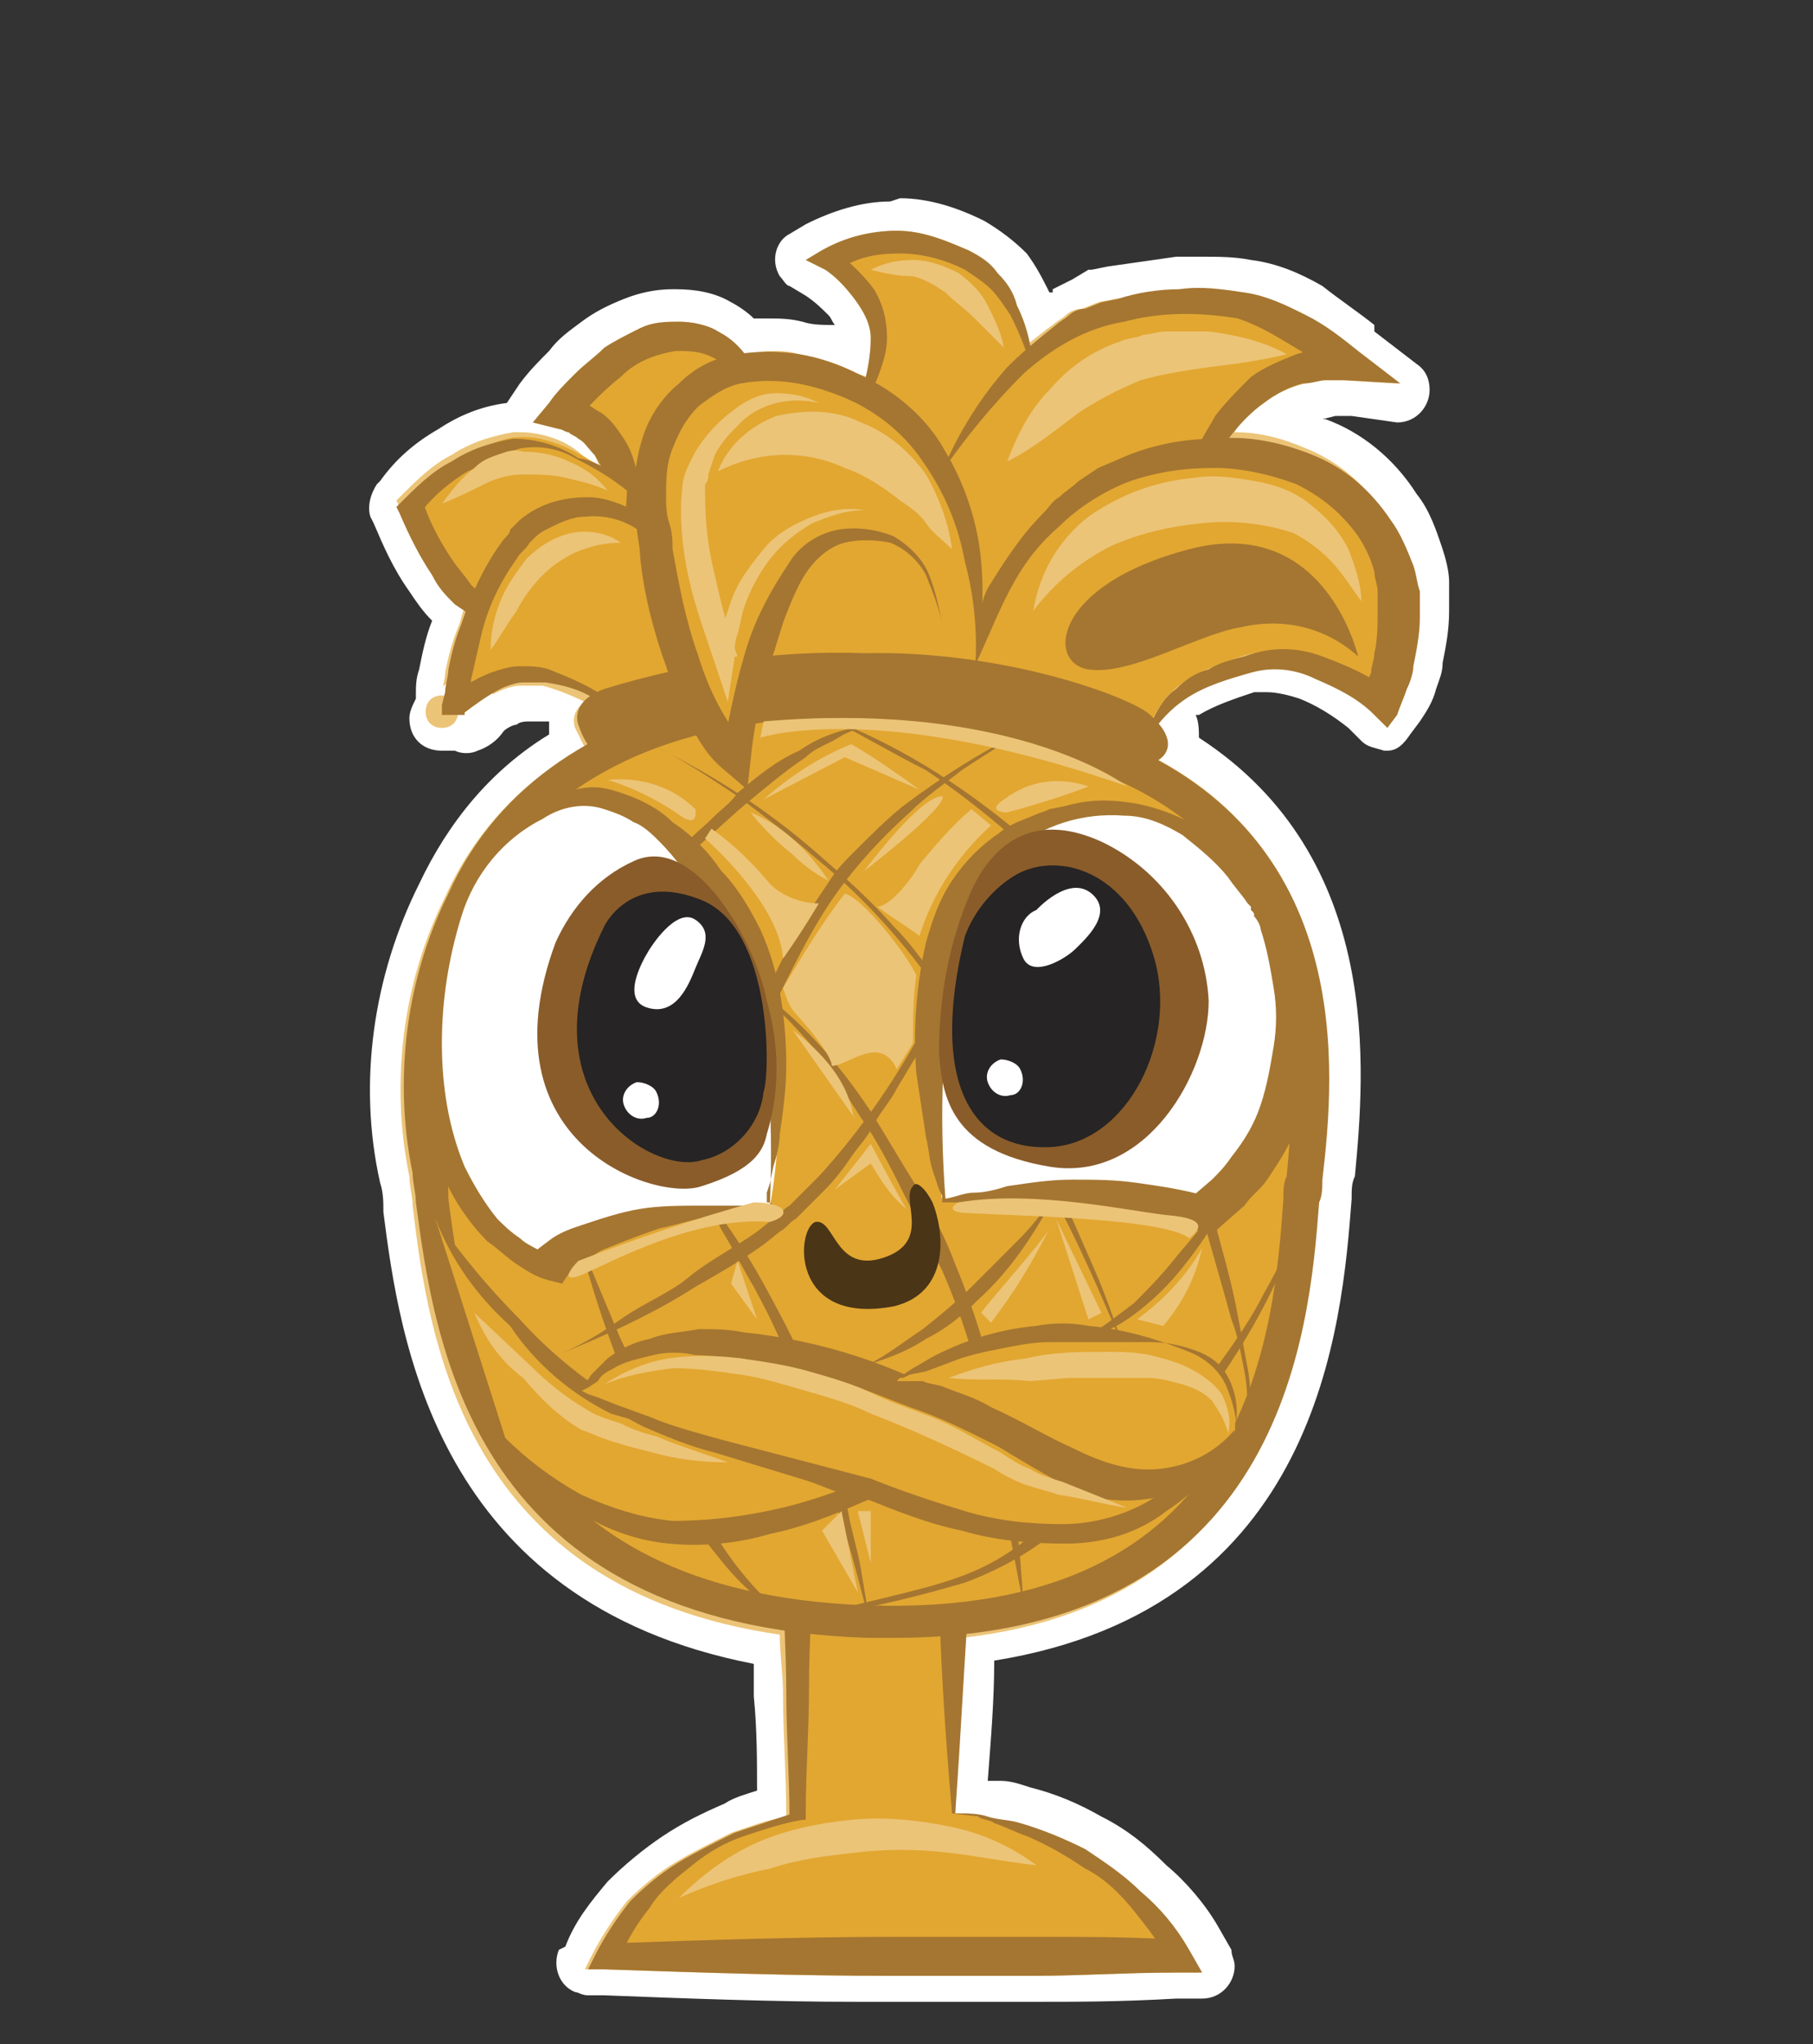 <?xml version="1.0" encoding="utf-8"?>
<!-- Generator: Adobe Illustrator 22.0.0, SVG Export Plug-In . SVG Version: 6.00 Build 0)  -->
<svg version="1.1" id="Слой_26" xmlns="http://www.w3.org/2000/svg" xmlns:xlink="http://www.w3.org/1999/xlink" x="0px"
	 y="0px" viewBox="0 0 55.8 62.9" style="enable-background:new 0 0 55.8 62.9;" xml:space="preserve">
<rect x="0" y="0" width="55.8" height="62.9" fill="#333333" stroke="none"/>
<title>Artboard 1 копия 16</title>
<path style="fill:#ECC477;" d="M29.4,61.3h-2h-1c-2.5,0-5.2-0.1-7.8-0.2h-0.5c-0.3,0-0.5-0.3-0.5-0.5c0-0.1,0-0.1,0-0.2l0.2-0.4
	c0.3-0.7,0.7-1.3,1.2-1.8c0.5-0.5,1-0.9,1.6-1.3c0.6-0.4,1.2-0.7,1.8-0.9c0.4-0.2,0.9-0.3,1.4-0.5c0-1.1-0.1-2.2-0.1-3.3
	c0-0.5,0-1-0.1-1.4c-9.7-1.7-10.8-9.4-11.4-13.6c0-0.3-0.1-0.6-0.1-0.9c-0.7-3-0.3-6.2,1.1-8.9c0.9-1.9,2.3-3.5,4.1-4.6
	c0-0.1-0.1-0.2-0.1-0.3c-0.1-0.2-0.1-0.5,0-0.7c-0.2-0.1-0.4-0.1-0.7-0.2c-0.1,0-0.2,0-0.3,0h-0.3c-0.2,0-0.4,0.1-0.5,0.2
	c-0.2,0.1-0.4,0.2-0.6,0.4c0,0.2-0.1,0.4-0.6,0.4h-0.1h-0.1h-0.5c-0.6,0-0.6-0.3-0.6-0.5c0-0.1,0.1-0.3,0.2-0.4c0-0.1,0-0.1,0-0.2
	v-0.1c0-0.3,0.1-0.5,0.1-0.7c0.1-0.5,0.2-1,0.4-1.4l0.1-0.3l-0.1-0.1c-0.3-0.3-0.5-0.6-0.8-0.9c-0.4-0.6-0.7-1.3-1-2l-0.1-0.2
	c-0.1-0.2,0-0.4,0.1-0.5L12,15c0.5-0.6,1-1.1,1.7-1.4c0.7-0.4,1.4-0.7,2.1-0.8h0.1c0,0,0-0.1,0.1-0.1l0.5-0.6c0.2-0.4,0.5-0.7,0.8-1
	c0.3-0.3,0.6-0.6,1-0.8c0.4-0.3,0.8-0.5,1.2-0.6c0.4-0.2,0.9-0.2,1.3-0.3h0.1c0.5,0,1,0.1,1.4,0.4c0.3,0.2,0.6,0.4,0.8,0.6h0.5
	c0.3,0,0.7,0,1,0.1c0.5,0.1,1.1,0.3,1.6,0.5c0-0.1,0-0.3,0-0.4c0-0.4-0.2-0.7-0.4-1c-0.2-0.3-0.5-0.6-0.8-0.8l-0.5-0.3
	c-0.2-0.1-0.3-0.5-0.2-0.7c0-0.1,0.1-0.1,0.2-0.2L25,7.3c0.7-0.4,1.5-0.6,2.3-0.6h0.3c0.9,0.1,1.7,0.3,2.4,0.7
	c0.4,0.2,0.8,0.5,1.1,0.8c0.3,0.3,0.5,0.7,0.7,1.1c0.1,0.2,0.1,0.3,0.2,0.5l0.3-0.2c0.1-0.1,0.2-0.1,0.3-0.2l0.1-0.1
	c0.2-0.1,0.3-0.2,0.5-0.3l0.5-0.2l0.5-0.2c0.7-0.2,1.3-0.3,2-0.3c0.3,0,0.5,0,0.8,0c0.5,0,0.9,0,1.3,0.1c0.7,0.1,1.4,0.4,2.1,0.8
	C41,9.6,41.5,10,42,10.4l1.4,1.1c0.2,0.2,0.2,0.5,0.1,0.7c-0.1,0.1-0.2,0.2-0.4,0.2l-1.8-0.1c-0.1,0-0.3,0-0.4,0
	c-0.6,0.1-1.1,0.3-1.6,0.6L39.2,13c0.5,0.1,0.9,0.2,1.3,0.4c1.1,0.4,2,1.2,2.6,2.2c0.3,0.5,0.5,1,0.7,1.5c0.1,0.3,0.2,0.6,0.2,0.9
	c0,0.3,0,0.5,0,0.8c0,0.5-0.1,1-0.2,1.5c0,0.3-0.1,0.5-0.2,0.8c-0.1,0.3-0.2,0.6-0.4,0.9l-0.3,0.4c-0.1,0.1-0.2,0.2-0.3,0.2h-0.1
	c-0.1,0-0.2,0-0.3-0.1l-0.4-0.4c-0.5-0.4-1-0.8-1.6-1C39.8,21,39.4,21,39,20.9c-0.2,0-0.3,0-0.5,0.1c-0.7,0.2-1.3,0.4-1.9,0.7
	c-0.1,0.1-0.3,0.2-0.4,0.3c0.2,0.2,0.2,0.5,0.2,0.8c0,0.1,0,0.2-0.1,0.2c5.8,3.5,5.2,10,4.9,13.2l0,0.6c-0.3,3.8-1,12.5-10.9,13.8
	c-0.1,1.5-0.2,2.9-0.3,4.6c0.2,0,0.4,0,0.6,0.1h0.3c0.3,0.1,0.6,0.1,0.9,0.2c0.7,0.2,1.4,0.5,2.1,0.9c0.7,0.4,1.3,0.8,1.8,1.4
	c0.6,0.6,1,1.2,1.4,1.9l0.4,0.7c0.1,0.2,0.1,0.5-0.2,0.7c-0.1,0-0.2,0.1-0.2,0.1h-0.8c-1.5,0-2.9,0.1-4.4,0.1L29.4,61.3L29.4,61.3z"
	/>
<path style="fill:#FFFFFF;" d="M27.4,7.1h0.2c0.8,0,1.5,0.3,2.2,0.6c0.4,0.2,0.7,0.4,0.9,0.8c0.3,0.3,0.5,0.6,0.6,1
	c0.2,0.4,0.3,0.8,0.3,1.1c0.3-0.2,0.5-0.4,0.8-0.6c0.1-0.1,0.3-0.2,0.4-0.3c0.1-0.1,0.3-0.2,0.5-0.2l0.5-0.2l0.5-0.1
	C35,9.1,35.7,9,36.3,8.9c0.2,0,0.5,0,0.7,0c0.4,0,0.8,0,1.2,0.1c0.7,0.1,1.3,0.4,1.9,0.7c0.6,0.3,1.1,0.7,1.6,1.1l1.3,1l-1.7-0.1
	h-0.1c-0.2,0-0.3,0-0.5,0c-0.7,0.1-1.3,0.3-1.8,0.7c-0.3,0.2-0.7,0.5-0.9,0.9c0.8,0,1.5,0.2,2.2,0.5c1,0.4,1.8,1.1,2.4,2
	c0.3,0.4,0.5,0.9,0.7,1.4c0.1,0.3,0.1,0.5,0.2,0.8c0,0.3,0,0.5,0,0.8c0,0.5-0.1,1-0.2,1.5c0,0.2-0.1,0.5-0.2,0.7
	c-0.1,0.3-0.2,0.5-0.3,0.8l-0.3,0.4l-0.4-0.4c-0.5-0.5-1.1-0.8-1.8-1.1c-0.4-0.2-0.9-0.3-1.4-0.3c-0.2,0-0.4,0-0.6,0.1
	c-0.7,0.2-1.4,0.4-2,0.8c-0.3,0.2-0.6,0.5-0.8,0.8c0.6,0.6,0.3,1,0,1.2c6.1,3.2,5.5,9.7,5.1,13c0,0.2,0,0.5-0.1,0.7
	c-0.3,3.8-1,12.3-10.9,13.4c-0.1,1.8-0.2,3.5-0.3,5.5c0.4,0,0.7,0,1,0.1c0.3,0.1,0.7,0.1,1,0.2c0.7,0.2,1.4,0.5,2,0.8
	c0.6,0.4,1.2,0.8,1.7,1.3c0.6,0.5,1.1,1.1,1.5,1.7l0.4,0.7h-0.8c-1.5,0-2.9,0.1-4.4,0.1h-2.4h-2c-2.9,0-5.8-0.1-8.8-0.2h-0.5
	l0.2-0.4c0.3-0.6,0.7-1.2,1.1-1.7c0.5-0.5,1-0.9,1.5-1.2c0.5-0.3,1.1-0.6,1.7-0.9c0.6-0.2,1.1-0.4,1.7-0.5c0-1.3-0.1-2.5-0.1-3.8
	c0-0.6-0.1-1.2-0.1-1.8c-9.7-1.4-10.8-9-11.3-13.2c0-0.3-0.1-0.6-0.1-0.9c-0.6-2.9-0.2-6,1.1-8.6c0.9-2,2.4-3.6,4.3-4.6
	c-0.1-0.2-0.2-0.4-0.3-0.6c-0.1-0.3,0-0.6,0.3-0.8c-0.4-0.2-0.9-0.4-1.3-0.5c-0.1,0-0.3,0-0.4,0h-0.3c-0.2,0-0.5,0.1-0.7,0.2
	c-0.4,0.2-0.8,0.4-1.1,0.7l0,0c0.2,0,0.2,0,0,0l0,0L14.2,22v-0.1h-0.6c-0.2,0-0.2,0,0,0c0,0,0-0.1,0-0.1v-0.2l0,0v-0.2
	c0-0.2,0.1-0.5,0.1-0.7c0.1-0.5,0.2-0.9,0.4-1.4c0.1-0.2,0.1-0.4,0.2-0.6c-0.1-0.1-0.2-0.2-0.3-0.3c-0.3-0.3-0.5-0.5-0.7-0.9
	c-0.4-0.6-0.7-1.2-1-1.9l-0.1-0.2l0.1-0.1c0.5-0.5,1-1,1.6-1.3c0.6-0.4,1.3-0.6,1.9-0.7h0.2c0.6,0,1.3,0.2,1.8,0.6
	c0.2,0.2,0.5,0.3,0.7,0.5c-0.1-0.1-0.1-0.2-0.2-0.4c-0.2-0.2-0.3-0.4-0.5-0.5c-0.1-0.1-0.2-0.1-0.3-0.2c-0.1,0-0.2-0.1-0.3-0.1
	L16.4,13l0.5-0.6c0.2-0.3,0.5-0.6,0.8-0.9c0.3-0.3,0.6-0.5,0.9-0.8c0.3-0.2,0.7-0.4,1.1-0.6c0.4-0.1,0.7-0.2,1.1-0.2h0.1
	c0.8,0,1.5,0.4,2,1c0.2,0,0.5-0.1,0.8-0.1c0.3,0,0.6,0,0.9,0.1c0.6,0.1,1.2,0.3,1.8,0.6l0.3,0.1c0.1-0.4,0.1-0.8,0.1-1.2
	c0-0.4-0.2-0.8-0.5-1.2c-0.3-0.4-0.6-0.7-0.9-0.9L24.8,8l0.5-0.3C26,7.4,26.7,7.2,27.4,7.1 M27.4,6.2L27.4,6.2
	c-0.9,0-1.8,0.3-2.6,0.7l-0.5,0.3C23.9,7.4,23.7,8,24,8.5c0.1,0.1,0.2,0.3,0.3,0.3l0.5,0.3c0.3,0.2,0.5,0.4,0.7,0.6
	c0.1,0.1,0.1,0.2,0.2,0.3C25.3,10,25,10,24.7,9.9c-0.4-0.1-0.7-0.1-1.1-0.1h-0.4c-0.2-0.2-0.5-0.4-0.7-0.5C22,9,21.4,8.9,20.8,8.9
	h-0.1c-0.5,0-1,0.1-1.5,0.3c-0.5,0.2-0.9,0.4-1.3,0.7c-0.4,0.3-0.7,0.5-1,0.9c-0.3,0.3-0.6,0.6-0.9,1l-0.4,0.6
	c-0.8,0.1-1.5,0.4-2.1,0.8c-0.7,0.4-1.3,0.9-1.8,1.6l-0.1,0.1c-0.2,0.3-0.3,0.7-0.2,1l0.1,0.2c0.3,0.7,0.6,1.4,1.1,2.1
	c0.2,0.3,0.4,0.6,0.7,0.9l0,0c-0.2,0.5-0.3,1-0.4,1.5c-0.1,0.3-0.1,0.5-0.1,0.8v0.1c-0.1,0.2-0.2,0.4-0.2,0.6c0,0.6,0.4,1,1,1
	c0,0,0.1,0,0.1,0h0.3c0.2,0.1,0.5,0.1,0.7,0c0.3-0.1,0.6-0.3,0.8-0.6c0.1-0.1,0.3-0.2,0.4-0.2c0.1-0.1,0.3-0.1,0.4-0.1h0.2h0.2h0.2
	c0,0.1,0,0.3,0,0.4c-1.8,1.1-3.1,2.7-4,4.6c-1.4,2.8-1.9,6.1-1.2,9.2c0.1,0.3,0.1,0.6,0.1,0.9c0.5,3.9,1.6,12,11.4,13.9
	c0,0.3,0,0.7,0,1c0.1,1,0.1,2,0.1,2.9c-0.3,0.1-0.7,0.2-1,0.4c-0.7,0.3-1.3,0.6-1.9,1c-0.6,0.4-1.2,0.9-1.7,1.4
	c-0.5,0.6-1,1.2-1.3,2L17.2,60c-0.2,0.5,0,1.1,0.5,1.3c0.1,0,0.2,0.1,0.4,0.1h0.5c2.6,0.1,5.2,0.2,7.8,0.2h1h2h2.4
	c1.3,0,2.7,0,4.4-0.1h0.8c0.6,0,1-0.5,1-1c0-0.2-0.1-0.3-0.1-0.5l-0.4-0.7c-0.4-0.7-1-1.4-1.6-1.9c-0.6-0.6-1.2-1.1-2-1.5
	c-0.7-0.4-1.4-0.7-2.2-0.9c-0.3-0.1-0.6-0.2-0.9-0.2h-0.2h-0.2c0.1-1.3,0.2-2.5,0.2-3.7c10-1.6,10.7-10.3,11-14.2
	c0-0.3,0-0.5,0.1-0.7c0.3-3.2,0.9-9.8-4.8-13.5c0-0.2,0-0.5-0.1-0.7h0.1c0.5-0.3,1.1-0.5,1.7-0.7c0.1,0,0.2,0,0.4,0
	c0.3,0,0.7,0.1,1,0.2c0.5,0.2,1,0.5,1.5,0.9l0.4,0.4c0.2,0.2,0.4,0.2,0.7,0.3h0.1c0.3,0,0.5-0.2,0.7-0.5l0.3-0.4
	c0.2-0.3,0.4-0.6,0.5-1v0c0.1-0.3,0.2-0.5,0.2-0.8c0.1-0.5,0.2-1,0.2-1.6c0-0.3,0-0.6,0-0.9c0-0.3-0.1-0.7-0.2-1
	c-0.2-0.6-0.4-1.2-0.8-1.7c-0.7-1.1-1.7-1.9-2.8-2.3h-0.1l0.4-0.1h0.4h0.1L43,13h0c0.6,0,1-0.5,1-1c0-0.3-0.1-0.6-0.4-0.8l-1.3-1
	L42.3,10c-0.5-0.4-1.1-0.8-1.6-1.2C40,8.4,39.3,8.1,38.5,8c-0.5-0.1-1-0.1-1.5-0.1c-0.3,0-0.5,0-0.8,0c-0.7,0.1-1.4,0.2-2.1,0.3
	l-0.5,0.1h-0.1L33,8.6c-0.2,0.1-0.4,0.2-0.6,0.3L32.4,9h-0.1c-0.2-0.4-0.4-0.8-0.7-1.2c-0.4-0.4-0.8-0.7-1.3-1
	c-0.8-0.4-1.7-0.7-2.6-0.7L27.4,6.2z"/>
<path style="fill:#ECC477;" d="M14.3,22.4c-0.3,0-0.5-0.2-0.5-0.5s0.2-0.5,0.5-0.5s0.5,0.2,0.5,0.5S14.6,22.4,14.3,22.4z"/>
<path style="fill:#FFFFFF;" d="M14.3,21.9L14.3,21.9L14.3,21.9 M14.3,20.9c-0.6,0-1,0.4-1,1s0.4,1,1,1l0,0c0.4,0,0.7-0.2,0.9-0.5
	c0.2-0.3,0.2-0.7,0-1C15,21.1,14.7,20.9,14.3,20.9z"/>
<path style="fill:#ECC477;" d="M13.6,22.4c-0.3,0-0.5-0.2-0.5-0.5s0.2-0.5,0.5-0.5s0.5,0.2,0.5,0.5S13.9,22.4,13.6,22.4z"/>
<path style="fill:#FFFFFF;" d="M13.6,21.9L13.6,21.9L13.6,21.9"/>
<path style="fill:#E2A731;" d="M17.9,16.3c0,0,4.8-2.9,4.9-2.9l5.7-1.9l4.1,0.4c0,0,1.5,5.8,1.6,5.8s-1.3,3.6-1.3,3.6L20.3,22
	l-2.4-2.3L17.9,16.3z"/>
<path style="fill:#E2A731;" d="M31.8,11.7c0,0-0.1-2.8-2.2-3.7c-1.3-0.7-2.8-0.7-4.1,0c0.8,0.5,1.3,1.3,1.4,2.2c0,1-0.3,2-0.9,2.9"
	/>
<path style="fill:#A57631;" d="M31.8,11.7c-0.1-0.7-0.4-1.4-0.7-2c-0.2-0.3-0.4-0.6-0.6-0.8c-0.2-0.2-0.5-0.4-0.8-0.6
	c-0.6-0.3-1.3-0.5-2-0.5c-0.7,0-1.3,0.1-1.9,0.5V7.8c0.4,0.3,0.8,0.7,1.1,1.1c0.3,0.5,0.4,1,0.4,1.5c0,0.5-0.2,1-0.4,1.5
	c-0.2,0.4-0.5,0.8-0.8,1.2c0.2-0.4,0.4-0.9,0.5-1.3c0.1-0.4,0.2-0.9,0.2-1.4c0-0.4-0.2-0.8-0.5-1.2c-0.3-0.4-0.6-0.7-0.9-0.9L24.8,8
	l0.5-0.3c0.7-0.4,1.5-0.6,2.3-0.6c0.8,0,1.5,0.3,2.2,0.6c0.4,0.2,0.7,0.4,0.9,0.7c0.3,0.3,0.5,0.6,0.6,1
	C31.7,10.2,31.8,11,31.8,11.7z"/>
<path style="fill:#E2A731;" d="M29.4,55.8v-7.7h-4.8v7.8c-1,0.2-1.9,0.5-2.8,1c-1.4,0.7-2.5,1.8-3.1,3.3h17.5
	C34.7,57.7,32.2,56.1,29.4,55.8z"/>
<path style="fill:#A57631;" d="M29.3,55.8c-0.2-2.4-0.4-5-0.4-7.7l0.4,0.4c-0.8,0-1.6,0-2.4,0h-2.4l0.5-0.5c0,1.3-0.1,2.6-0.1,3.9
	s-0.1,2.6-0.1,3.9V56h-0.1c-0.6,0.1-1.2,0.3-1.8,0.5c-0.6,0.2-1.1,0.5-1.6,0.9c-0.5,0.4-1,0.8-1.3,1.3c-0.4,0.5-0.7,1-0.9,1.5
	l-0.3-0.4c2.9-0.1,5.8-0.2,8.8-0.2h2.2c0.7,0,1.5,0,2.2,0c1.5,0,2.9,0,4.4,0.1l-0.4,0.7c-0.3-0.6-0.7-1.1-1.1-1.6
	c-0.4-0.5-0.9-1-1.5-1.3c-0.6-0.4-1.1-0.7-1.8-1c-0.3-0.1-0.7-0.3-1-0.4c-0.1-0.1-0.4-0.1-0.5-0.2L29.3,55.8z M29.4,55.8
	c0.4,0,0.7,0,1,0.1c0.3,0.1,0.7,0.1,1,0.2c0.7,0.2,1.4,0.5,2,0.8c0.6,0.4,1.2,0.8,1.7,1.3c0.6,0.5,1.1,1.1,1.5,1.8l0.4,0.7h-0.8
	c-1.5,0-2.9,0.1-4.4,0.1c-0.7,0-1.5,0-2.2,0h-2.2c-2.9,0-5.8-0.1-8.8-0.2h-0.5l0.2-0.4c0.3-0.6,0.7-1.2,1.1-1.7
	c0.5-0.5,1-0.9,1.5-1.2c0.5-0.3,1.1-0.6,1.7-0.9c0.6-0.2,1.2-0.4,1.8-0.6l-0.1,0.2c0-1.3-0.1-2.6-0.1-3.9s-0.1-2.6-0.1-3.9v-0.5H27
	c0.8,0,1.6,0,2.4,0h0.5v0.4C29.7,50.6,29.6,53,29.4,55.8L29.4,55.8z"/>
<path style="fill:#E2A731;" d="M13.3,36.9c0.6,4.6,1.8,12.5,13.4,12.9c13,0.4,13.1-9.9,13.5-13.7s0.8-10.2-6-13
	c-7.9-3.2-17-1.9-19.9,4.5C12.2,32.3,13,34.6,13.3,36.9z"/>
<path style="fill:#A57631;" d="M27.5,50.4h-0.8C14.6,50,13.4,41.5,12.8,37c0-0.3-0.1-0.6-0.1-0.9c-0.6-2.9-0.2-6,1.1-8.6
	c3.1-6.9,12.9-7.8,20.6-4.7c7.3,3,6.7,10.1,6.3,13.5c0,0.2,0,0.5-0.1,0.7C40.3,41,39.5,50.4,27.5,50.4z M25.7,22.1
	c-4.8,0-9.2,1.8-11,5.8c-1.3,2.5-1.6,5.3-1,8c0.1,0.3,0.1,0.7,0.1,1l0,0c0.6,4.5,1.7,12.1,12.9,12.5c11.8,0.4,12.5-8.3,12.8-12.5
	c0-0.3,0-0.5,0.1-0.7c0.5-5.1,0.1-10.1-5.7-12.4C31.4,22.7,28.6,22.1,25.7,22.1z"/>
<path style="fill:#E2A731;" d="M29,14.5c0,0,2.1-4.3,5.6-4.9c3.8-0.7,5.1,0.3,6.8,1.6c0,0-3.5-0.3-4.8,3.8s-0.8,5.2-0.8,5.2"/>
<path style="fill:#A57631;" d="M29,14.5c0.5-1.2,1.2-2.3,2-3.2c0.5-0.5,1-0.9,1.5-1.3c0.1-0.1,0.3-0.2,0.4-0.3
	c0.1-0.1,0.3-0.2,0.5-0.2l0.5-0.2l0.5-0.1C35,9,35.7,8.9,36.3,8.9c0.7-0.1,1.3,0,2,0.1c0.7,0.1,1.3,0.4,1.9,0.7
	c0.6,0.3,1.1,0.7,1.6,1.1l1.3,1l-1.7-0.1c-0.2,0-0.4,0-0.6,0c-0.2,0-0.4,0.1-0.7,0.1c-0.4,0.1-0.8,0.3-1.2,0.6
	c-0.7,0.5-1.3,1.3-1.7,2.1c-0.1,0.2-0.2,0.4-0.3,0.7l-0.2,0.7c-0.2,0.5-0.3,0.9-0.4,1.4c-0.1,0.5-0.3,1-0.3,1.4
	c0,0.2-0.1,0.5-0.1,0.7c0,0.2,0,0.5,0,0.7c-0.1-0.5-0.2-1-0.1-1.5c0-0.5,0.1-1,0.2-1.5c0.1-0.5,0.2-1,0.3-1.5l0.2-0.7
	c0.1-0.2,0.2-0.5,0.2-0.7s0.2-0.5,0.3-0.7s0.3-0.5,0.4-0.7c0.3-0.4,0.7-0.8,1.1-1.2c0.4-0.3,0.9-0.5,1.4-0.7
	c0.3-0.1,0.5-0.1,0.8-0.2c0.3,0,0.6,0,0.9,0l-0.4,0.9c-0.5-0.4-1-0.7-1.5-1c-0.5-0.3-1-0.6-1.6-0.8c-1.2-0.2-2.4-0.2-3.5,0.1
	c-1.2,0.2-2.2,0.8-3.1,1.6C30.5,12.5,29.7,13.5,29,14.5z"/>
<path style="fill:#E2A731;" d="M29.4,20.7c0,0,2.1-6.3,7.2-6.8s6.2,3,6.4,3.9c0.1,1.2-0.1,2.5-0.5,3.6c0,0-2.2-1.9-4.3-1.2
	s-2.5,1.2-3.1,2.8"/>
<path style="fill:#A57631;" d="M30,20.5c0.2-0.9,0-1.6,0.4-2.4c0.5-0.8,1-1.6,1.7-2.3c0.2-0.2,0.3-0.4,0.5-0.5
	c0.2-0.2,0.4-0.3,0.6-0.5l0.6-0.4l0.7-0.3c0.9-0.4,1.9-0.6,2.9-0.6c1-0.1,2,0.1,3,0.5c1,0.4,1.8,1.1,2.4,2c0.3,0.4,0.5,0.9,0.7,1.4
	c0.1,0.3,0.1,0.5,0.2,0.8c0,0.3,0,0.5,0,0.8c0,0.5-0.1,1-0.2,1.5c0,0.2-0.1,0.5-0.2,0.7c-0.1,0.3-0.2,0.5-0.3,0.8l-0.3,0.4l-0.4-0.4
	c-0.5-0.5-1.1-0.8-1.8-1.1c-0.6-0.3-1.3-0.4-2-0.2c-0.7,0.2-1.4,0.4-2,0.8c-0.6,0.4-1.1,1-1.4,1.7c0.1-0.4,0.2-0.7,0.4-1.1
	c0.2-0.4,0.4-0.7,0.7-0.9c0.3-0.3,0.6-0.5,1-0.6c0.3-0.2,0.7-0.3,1.1-0.4c0.8-0.3,1.6-0.3,2.4,0c0.8,0.3,1.5,0.6,2.1,1.1L42,21.2
	c0.1-0.2,0.1-0.3,0.2-0.5c0-0.2,0.1-0.4,0.1-0.6c0.1-0.4,0.1-0.9,0.1-1.3c0-0.2,0-0.4,0-0.6c0-0.2-0.1-0.4-0.1-0.6
	c-0.1-0.4-0.3-0.8-0.5-1.1c-0.5-0.7-1.1-1.2-1.9-1.6c-0.8-0.3-1.7-0.5-2.5-0.5c-0.9,0-1.7,0.1-2.6,0.4c-0.8,0.3-1.6,0.8-2.2,1.4
	C31.2,17.4,30.8,18.8,30,20.5z"/>
<path style="fill:#E2A731;" d="M23.7,13.1c0,0-0.6-2.6-2.6-2.8s-3.8,2.3-3.8,2.3c1,0.3,1.8,1.2,2,2.3c0.5,1.9,1,3.1,1.9,3.9"/>
<path style="fill:#A57631;" d="M23.7,13.1c-0.3-0.7-0.7-1.2-1.2-1.7c-0.2-0.2-0.5-0.4-0.8-0.5c-0.3-0.1-0.6-0.1-0.9-0.1
	c-0.6,0.1-1.2,0.3-1.7,0.8c-0.5,0.4-1,0.9-1.4,1.4l-0.3-0.8c0.2,0,0.4,0.1,0.6,0.2c0.2,0.1,0.3,0.2,0.5,0.3c0.3,0.2,0.5,0.5,0.7,0.8
	c0.2,0.3,0.3,0.6,0.4,1c0.1,0.4,0.1,0.6,0.2,0.9c0.2,1.2,0.6,2.4,1.4,3.4c-0.6-0.3-1-0.8-1.4-1.4c-0.3-0.6-0.6-1.2-0.8-1.8
	c-0.1-0.5-0.4-1.1-0.7-1.6c-0.2-0.2-0.3-0.4-0.5-0.5c-0.1-0.1-0.2-0.1-0.3-0.2c-0.1,0-0.2-0.1-0.3-0.1L16.4,13l0.5-0.6
	c0.2-0.3,0.5-0.6,0.8-0.9c0.3-0.3,0.6-0.5,0.9-0.8c0.3-0.2,0.7-0.4,1.1-0.6c0.4-0.2,0.8-0.2,1.2-0.2c0.4,0,0.9,0.1,1.2,0.3
	c0.4,0.2,0.7,0.5,0.9,0.8C23.4,11.6,23.7,12.3,23.7,13.1z"/>
<path style="fill:#E2A731;" d="M19.3,15.1c0,0-1.9-2-3.7-1.6c-1.1,0.3-2.2,1-2.9,1.9c0.4,1.1,1.1,2.1,1.9,3c1.3,0.9,2.8,1.4,4.4,1.4
	"/>
<path style="fill:#A57631;" d="M19.3,15.1c-0.5-0.4-1-0.7-1.6-1c-0.5-0.3-1.1-0.4-1.7-0.3c-0.3,0.1-0.6,0.2-0.8,0.3
	c-0.3,0.1-0.5,0.3-0.8,0.4c-0.5,0.3-1,0.7-1.4,1.2v-0.3c0.2,0.6,0.5,1.2,0.9,1.8c0.2,0.3,0.4,0.5,0.6,0.8c0.2,0.2,0.5,0.4,0.7,0.6
	c0.3,0.2,0.6,0.3,0.9,0.5c0.3,0.1,0.6,0.3,0.9,0.4c0.6,0.3,1.3,0.4,2,0.5c-0.7,0.1-1.4,0.1-2.1-0.1c-0.7-0.2-1.4-0.4-2-0.7
	c-0.3-0.2-0.6-0.4-0.9-0.6c-0.3-0.3-0.5-0.5-0.7-0.9c-0.4-0.6-0.7-1.2-1-1.9l-0.1-0.2l0.1-0.1c0.5-0.5,1-1,1.6-1.3
	c0.6-0.4,1.3-0.6,1.9-0.7c0.7,0,1.4,0.2,2,0.6C18.5,14.2,18.9,14.6,19.3,15.1z"/>
<path style="fill:#E2A731;" d="M20.3,17c-0.7-1.2-2.1-1.7-3.4-1.1c-2.3,0.9-3,5.8-3,6v-0.1c0.8-0.8,1.9-1.2,3-1
	c1,0.2,1.9,0.9,2.4,1.8"/>
<path style="fill:#A57631;" d="M20.3,17c-0.5-0.8-1.4-1.2-2.3-1.1c-0.4,0-0.8,0.2-1.2,0.4c-0.2,0.1-0.3,0.2-0.5,0.4
	c-0.1,0.2-0.3,0.3-0.4,0.5c-0.5,0.7-0.9,1.5-1.1,2.4c-0.1,0.4-0.2,0.9-0.3,1.3c0,0.2-0.1,0.4-0.1,0.7l-0.1,0.3c0,0,0,0.1,0,0.1h-0.7
	v-0.3l0.1-0.1c0.4-0.4,0.9-0.7,1.4-0.9c0.3-0.1,0.6-0.2,0.9-0.2c0.3,0,0.6,0,0.9,0.1c0.5,0.2,1,0.4,1.5,0.7c0.4,0.4,0.8,0.8,1,1.3
	c-0.3-0.4-0.7-0.8-1.1-1.1c-0.5-0.3-0.9-0.4-1.5-0.5c-0.2,0-0.5,0-0.7,0c-0.2,0-0.5,0.1-0.7,0.2c-0.4,0.2-0.8,0.5-1.2,0.8l0.1-0.2
	v0.1h-0.7c0-0.1,0-0.1,0-0.2l0.1-0.4c0-0.2,0.1-0.5,0.1-0.7c0.1-0.5,0.2-0.9,0.4-1.4c0.3-0.9,0.7-1.8,1.3-2.6
	c0.1-0.1,0.2-0.2,0.2-0.3c0.1-0.1,0.2-0.2,0.3-0.3c0.6-0.5,1.3-0.7,2.1-0.7c0.5,0,1,0.2,1.4,0.4C19.8,16.2,20.1,16.6,20.3,17z"/>
<path style="fill:#A57631;" d="M20,22.9c1.9,0.9,3.6,2,5.2,3.4c0.8,0.7,1.6,1.4,2.3,2.2c0.4,0.4,0.7,0.8,1,1.2
	c0.2,0.2,0.3,0.4,0.5,0.6s0.3,0.4,0.4,0.6c0.5,0.9,1,1.8,1.5,2.7s1,1.8,1.5,2.7c0.5,0.9,0.9,1.9,1.3,2.8s0.7,1.9,1.1,2.9
	c-0.8-1.9-1.6-3.8-2.6-5.6l-1.5-2.7c-0.5-0.9-1-1.8-1.5-2.7c-1.1-1.7-2.5-3.3-4.1-4.6c-0.8-0.7-1.6-1.3-2.4-1.9
	C21.8,23.9,20.9,23.3,20,22.9z"/>
<path style="fill:#A57631;" d="M25.5,22.1c2.1,0.8,4,2,5.7,3.4c0.4,0.4,0.8,0.8,1.2,1.2c0.2,0.2,0.4,0.4,0.5,0.6l0.5,0.7
	c0.2,0.2,0.3,0.5,0.5,0.7c0.2,0.2,0.3,0.5,0.5,0.7l0.4,0.7l0.2,0.4l0.2,0.4l0.3,0.8c0.1,0.3,0.2,0.5,0.3,0.8l0.5,1.6
	c0.3,1,0.7,2.1,1,3.2s0.6,2.1,0.8,3.2c0.1,0.5,0.2,1.1,0.3,1.6c0.1,0.5,0.1,1.1,0,1.7c0-0.5,0-1.1-0.1-1.6c-0.1-0.5-0.2-1.1-0.4-1.6
	c-0.3-1.1-0.6-2.1-0.9-3.2s-0.7-2.1-1-3.2l-0.5-1.6c-0.1-0.3-0.2-0.5-0.3-0.8l-0.3-0.8c-0.9-2-2.2-3.8-3.8-5.3
	c-0.8-0.7-1.7-1.4-2.6-2C27.5,23.2,26.5,22.6,25.5,22.1z"/>
<path style="fill:#A57631;" d="M23.1,30.3c1.5,1,2.7,2.4,3.7,3.9c0.5,0.8,0.9,1.5,1.4,2.3s0.9,1.6,1.2,2.4c0.7,1.7,1.2,3.4,1.5,5.2
	c0.3,1.8,0.5,3.5,0.6,5.3L31,46.8c-0.1-0.9-0.3-1.8-0.5-2.6c-0.3-1.8-0.8-3.5-1.5-5.1c-0.4-0.8-0.8-1.6-1.2-2.4s-0.8-1.6-1.3-2.3
	c-0.5-0.8-1-1.5-1.5-2.2C24.4,31.5,23.8,30.9,23.1,30.3z"/>
<path style="fill:#A57631;" d="M21.4,36.4c0.8,1,1.5,2,2.1,3.1c0.6,1.1,1.2,2.2,1.6,3.4c0.4,1.2,0.7,2.4,1,3.6
	c0.1,0.6,0.3,1.2,0.4,1.8s0.2,1.2,0.3,1.8c-0.3-1.2-0.6-2.4-1-3.6s-0.7-2.4-1.1-3.5c-0.4-1.2-0.9-2.3-1.5-3.4
	c-0.3-0.5-0.6-1.1-0.9-1.6S21.8,37,21.4,36.4z"/>
<path style="fill:#A57631;" d="M17.8,38.1l1.3,3.1c0.5,1,0.9,2,1.4,3c0.4,1,1,2,1.5,3c0.6,1,1.3,1.8,2.1,2.5c-0.5-0.3-0.9-0.6-1.3-1
	c-0.4-0.4-0.7-0.8-1.1-1.3c-0.6-0.9-1.2-1.9-1.6-3c-0.5-1-0.9-2-1.3-3.1S18.1,39.2,17.8,38.1z"/>
<path style="fill:#A57631;" d="M26.8,22.3c-0.3,0.1-0.7,0.2-1,0.4c-0.3,0.2-0.7,0.3-1,0.6c-0.6,0.4-1.2,0.9-1.8,1.4
	c-0.6,0.5-1.1,1-1.7,1.5s-1.1,1-1.6,1.6c0.2-0.3,0.5-0.6,0.7-0.9s0.5-0.6,0.7-0.9s0.5-0.5,0.8-0.8s0.6-0.5,0.8-0.8
	c0.6-0.5,1.2-1,1.9-1.3C25.3,22.6,26.1,22.4,26.8,22.3z"/>
<path style="fill:#A57631;" d="M31.3,22.6c-0.6,0.4-1.1,0.7-1.7,1.1c-0.5,0.4-1.1,0.8-1.6,1.3c-1,0.9-1.9,1.9-2.6,3
	c-0.7,1.1-1.3,2.4-1.9,3.6c-0.3,0.6-0.6,1.2-0.9,1.8s-0.5,1.2-0.8,1.9c0.4-1.3,0.9-2.6,1.4-3.8c0.5-1.3,1.1-2.5,1.8-3.6
	c0.2-0.3,0.4-0.6,0.6-0.9s0.4-0.5,0.7-0.8c0.5-0.5,1-1,1.5-1.4C29,23.9,30.1,23.2,31.3,22.6z"/>
<path style="fill:#A57631;" d="M30.3,27.9c-0.6,1.6-1.3,3.1-2.1,4.6L27.9,33l-0.3,0.5c-0.2,0.4-0.5,0.7-0.7,1.1s-0.5,0.7-0.7,1
	s-0.5,0.7-0.8,1c-0.3,0.3-0.6,0.6-0.9,0.9c-0.2,0.1-0.3,0.3-0.5,0.4l-0.5,0.4c-0.7,0.5-1.4,0.9-2.1,1.3c-1.4,0.9-3,1.6-4.5,2.2
	c0.8-0.3,1.5-0.7,2.2-1.2s1.5-0.8,2.1-1.3s1.4-0.9,2.1-1.4l0.5-0.4c0.2-0.1,0.3-0.3,0.5-0.4c0.3-0.3,0.6-0.6,0.9-0.9
	c1.1-1.2,2.1-2.6,2.9-4c0.4-0.7,0.8-1.5,1.2-2.2S29.9,28.6,30.3,27.9z"/>
<path style="fill:#A57631;" d="M32.5,36.7c-0.6,1.2-1.4,2.4-2.4,3.3c-0.5,0.5-1,0.9-1.6,1.2c-0.6,0.4-1.2,0.6-1.8,0.8
	c0.6-0.3,1.1-0.7,1.7-1.1c0.5-0.4,1-0.8,1.5-1.3c0.5-0.5,0.9-0.9,1.4-1.4S32.1,37.3,32.5,36.7z"/>
<path style="fill:#A57631;" d="M38.3,35.8C37.8,37,37.2,38,36.4,39c-0.4,0.5-0.8,0.9-1.3,1.3c-0.5,0.4-1,0.7-1.6,0.8
	c0.5-0.3,1-0.7,1.4-1c0.4-0.4,0.8-0.8,1.2-1.3c0.4-0.5,0.8-0.9,1.1-1.4S38,36.3,38.3,35.8z"/>
<path style="fill:#A57631;" d="M40,37.5c-0.5,1.7-1.3,3.2-2.3,4.7c-1,1.5-2.2,2.7-3.6,3.8L32,47.5c-0.7,0.5-1.5,0.9-2.3,1.2
	c-1.7,0.5-3.4,0.9-5.1,1.1l2.5-0.6c0.8-0.2,1.7-0.4,2.5-0.7c0.8-0.3,1.5-0.7,2.2-1.3l2.1-1.5c0.7-0.5,1.3-1.1,1.9-1.7
	c0.6-0.6,1.1-1.3,1.7-2c0.5-0.7,1-1.4,1.4-2.2C39.3,39.1,39.7,38.3,40,37.5z"/>
<path style="fill:#FFFFFF;" d="M23.7,37.1c0,0,1.2-6-1.4-9.4s-4-3.4-5-3s-4.1,1.7-4.1,7.8c0,5.2,3.5,6.5,3.5,6.5
	S18.5,37.2,23.7,37.1z"/>
<path style="fill:#A57631;" d="M23.7,37c0.1-2.7,0-5.5-1-7.9l-0.2-0.4c-0.1-0.1-0.2-0.3-0.3-0.4c-0.2-0.3-0.4-0.6-0.6-0.8
	c-0.4-0.5-0.8-1.1-1.3-1.6c-0.2-0.2-0.5-0.5-0.8-0.6c-0.3-0.2-0.6-0.3-0.9-0.4c-0.6-0.2-1.3-0.1-1.9,0.3c-1.2,0.6-2.1,1.7-2.5,3
	c-0.4,1.3-0.6,2.6-0.6,3.9c0,1.3,0.2,2.6,0.7,3.8c0.3,0.6,0.6,1.1,1,1.6c0.2,0.2,0.4,0.4,0.7,0.6c0.2,0.2,0.5,0.3,0.8,0.5l-0.6,0.1
	c0.1-0.1,0.3-0.2,0.4-0.3l0.4-0.3c0.3-0.2,0.6-0.3,0.9-0.4c0.6-0.2,1.2-0.4,1.8-0.5c0.6-0.1,1.3-0.1,1.9-0.1h0.9H23.7z M23.8,37.1
	c-0.3,0-0.6,0.1-0.9,0.1L22,37.4c-0.6,0.1-1.2,0.3-1.7,0.4c-0.6,0.2-1.1,0.4-1.6,0.6c-0.3,0.1-0.5,0.3-0.7,0.4l-0.3,0.2l-0.1,0.1
	l-0.1,0.1l-0.2,0.3l-0.4-0.1c-0.4-0.1-0.7-0.3-1-0.5c-0.3-0.2-0.6-0.5-0.9-0.7c-0.5-0.5-1-1.2-1.3-1.9C13,35,12.7,33.5,12.8,32
	c0-1.4,0.4-2.9,1-4.2c0.6-1.3,1.6-2.4,2.9-3.1c0.3-0.2,0.7-0.3,1-0.4c0.4-0.1,0.7-0.1,1.1,0c0.7,0.2,1.4,0.5,1.9,1
	c0.6,0.4,1.1,0.9,1.5,1.5c0.5,0.5,0.9,1.2,1.2,1.8c0.6,1.3,0.8,2.8,0.8,4.2c0,0.7-0.1,1.4-0.2,2.1c0,0.3-0.1,0.7-0.2,1l-0.1,0.5
	l-0.1,0.3v0.1V37C23.8,37,23.8,37.1,23.8,37.1L23.8,37.1z"/>
<path style="fill:#8A5C2A;" d="M17.1,29c0.5-1.1,1.3-2,2.4-2.5c1.9-0.9,3.8,2.6,4.1,4.3c0.4,1.4,0.4,2.8,0,4.1
	c-0.1,0.5-0.4,1.1-2,1.6C20.2,37,14.8,35.2,17.1,29z"/>
<path style="fill:#262424;" d="M18.6,28.5c0,0,0.8-1.7,3-0.8s2.1,5.4,1.9,5.9c-0.1,1-0.9,1.9-1.9,2.1C20.1,36.2,16,33.7,18.6,28.5z"
	/>
<path style="fill:#FFFFFF;" d="M29,36.9c0,0-1.9-9.1,2.4-11.3s6.7,1.3,7.3,2.1s2.7,6.6-1.8,9.6C34.3,36.5,31.6,36.4,29,36.9z"/>
<path style="fill:#A57631;" d="M29,37C29,37,29,37,29,37L29,37v-0.1v-0.1l-0.1-0.2L28.7,36c-0.1-0.3-0.1-0.6-0.2-1
	c-0.1-0.7-0.2-1.3-0.3-2c-0.1-1.3,0-2.7,0.3-4c0.2-0.7,0.4-1.3,0.8-1.9c0.4-0.6,0.9-1.1,1.5-1.5c0.1-0.1,0.3-0.2,0.5-0.3l0.5-0.2
	c0.2-0.1,0.3-0.1,0.5-0.2l0.5-0.1c0.7-0.2,1.3-0.2,2-0.1c1.3,0.2,2.6,0.9,3.5,1.9c0.2,0.2,0.5,0.5,0.7,0.7l0.1,0.1l0.1,0.1
	c0.1,0.1,0.1,0.2,0.2,0.2c0.1,0.2,0.2,0.3,0.2,0.5c0.3,0.6,0.5,1.3,0.6,2c0.1,0.7,0.2,1.4,0.2,2.1c0,0.7-0.2,1.4-0.4,2.1
	c-0.2,0.7-0.6,1.3-1,1.9c-0.2,0.3-0.5,0.5-0.7,0.8l-0.8,0.7l-0.2,0.2l-0.3-0.1c-0.6-0.2-1.2-0.3-1.8-0.5c-0.6-0.1-1.3-0.2-1.9-0.3
	S31.7,37,31,37c-0.3,0-0.7,0-1,0h-0.5L29,37z M29.1,36.9c0.4-0.1,0.6-0.2,0.9-0.2s0.7-0.1,1-0.2c0.7-0.1,1.3-0.2,2-0.2
	c0.7,0,1.3,0,2,0.1c0.7,0.1,1.4,0.2,2.1,0.4l-0.5,0.1l0.7-0.6c0.2-0.2,0.4-0.4,0.6-0.7c0.4-0.5,0.7-1,0.9-1.6
	c0.2-0.6,0.3-1.2,0.4-1.8c0.1-0.6,0.1-1.2,0-1.8c-0.1-0.6-0.2-1.2-0.4-1.8c0-0.1-0.1-0.3-0.2-0.4c0-0.1,0-0.1-0.1-0.2v-0.1l-0.1-0.1
	c-0.2-0.3-0.4-0.5-0.6-0.8c-0.4-0.5-0.9-0.9-1.4-1.3c-0.5-0.3-1.1-0.6-1.8-0.6c-1.3-0.1-2.5,0.3-3.5,1.1c-0.9,0.8-1.5,1.9-1.7,3.1
	C29,31.8,28.9,34.3,29.1,36.9L29.1,36.9z"/>
<path style="fill:#8A5C2A;" d="M33.9,25.9c1.9,0.9,3.2,2.8,3.3,4.9c0,2.2-1.9,5.6-4.9,5.1s-3.3-2.1-3.4-3.5c0-1.7,0.3-3.4,1-5
	C30.5,26.1,31.7,24.9,33.9,25.9z"/>
<path style="fill:#262424;" d="M29.7,28.8c0.3-0.8,0.9-1.5,1.6-1.9c1.3-0.7,3.4-0.1,4.2,2.5s-0.8,5.8-3.2,5.9S28.6,33.3,29.7,28.8z"
	/>
<path style="fill:#FFFFFF;" d="M31.9,28c0,0,1-1.1,1.7-0.5s-0.2,1.4-0.5,1.7s-1.3,0.9-1.6,0.3C31.2,28.9,31.4,28.2,31.9,28z"/>
<path style="fill:#FFFFFF;" d="M20,29.2c0,0,0.8-1.3,1.4-0.9s0.2,1,0,1.5s-0.6,1.5-1.5,1.2S20,29.2,20,29.2z"/>
<path style="fill:#FFFFFF;" d="M30.8,32.6c0.2,0,0.5,0.1,0.6,0.3c0.2,0.4,0,0.8-0.3,0.8c-0.3,0.1-0.6-0.1-0.7-0.4
	C30.3,33,30.5,32.7,30.8,32.6C30.8,32.6,30.8,32.6,30.8,32.6z"/>
<path style="fill:#FFFFFF;" d="M19.6,33.3c0.2,0,0.5,0.1,0.6,0.3c0.2,0.4,0,0.8-0.3,0.8c-0.3,0.1-0.6-0.1-0.7-0.4
	C19.1,33.7,19.3,33.4,19.6,33.3C19.6,33.3,19.6,33.3,19.6,33.3z"/>
<path style="fill:#4A3517;" d="M25.1,37.6c0.6-0.1,0.6,1.6,2.1,1.1s0.5-1.8,0.9-2.2c0.1-0.2,0.4,0.1,0.6,0.5c0.4,1,0.5,2.8-1.2,3.2
	C24.3,40.8,24.5,37.8,25.1,37.6z"/>
<path style="fill:#E2A731;" d="M13.4,37.5c0,0,2.6,4.8,6.1,6.2s7.1,2.3,7.1,2.3s-3.6,1.6-5.9,1.3c-2-0.2-3.9-1.3-5.1-2.9"/>
<path style="fill:#A57631;" d="M13.4,37.5c0.8,1.1,1.6,2.1,2.6,3.1c0.9,1,1.9,1.8,3,2.5c0.6,0.3,1.2,0.6,1.8,0.8
	c0.6,0.3,1.3,0.5,1.9,0.7c1.3,0.4,2.6,0.7,3.9,1.1l0.8,0.2l-0.8,0.3c-0.9,0.4-1.9,0.8-2.9,1c-1,0.3-2.1,0.4-3.1,0.3
	c-1.1-0.1-2.1-0.5-3-1.1c-0.4-0.3-0.8-0.6-1.2-1c-0.4-0.4-0.7-0.8-1-1.2h0.1c0.7,0.7,1.5,1.3,2.4,1.8c0.9,0.4,1.8,0.7,2.8,0.8
	c1,0,1.9-0.1,2.9-0.3c1-0.2,1.9-0.5,2.9-0.9v0.6c-1.3-0.5-2.5-1-3.8-1.4c-0.6-0.2-1.3-0.5-1.9-0.7s-1.3-0.4-2-0.6
	c-1.2-0.6-2.3-1.5-3.1-2.7C14.7,39.9,13.9,38.8,13.4,37.5L13.4,37.5z"/>
<path style="fill:#E2A731;" d="M17.9,42.8c0.7-1,1.9-1.6,3.2-1.6c2.2,0.1,5,0.2,10.3,3.2s6.6-0.4,6.6-0.4s-1.8,3.1-4.8,3.2
	c-2.2-0.1-4.4-0.5-6.4-1.4c0,0-3.1-0.8-4.9-1.4C20.5,44.1,19.2,43.5,17.9,42.8z"/>
<path style="fill:#A57631;" d="M17.9,42.8L17.9,42.8L17.9,42.8L17.9,42.8L17.9,42.8l0.1-0.2l0.2-0.3c0.2-0.2,0.3-0.3,0.5-0.5
	c0.4-0.3,0.8-0.5,1.3-0.6c0.5-0.2,1-0.2,1.5-0.3c0.5,0,0.9,0,1.4,0.1c1.9,0.2,3.7,0.7,5.4,1.5c0.8,0.4,1.7,0.9,2.4,1.3
	c0.8,0.5,1.6,0.9,2.4,1.3c0.8,0.3,1.7,0.5,2.6,0.3c0.9-0.2,1.6-0.7,2-1.5l0.4,0.2c-0.5,1-1.3,1.8-2.2,2.4c-0.9,0.7-2,1-3.1,1
	c-1.1,0-2.2-0.1-3.2-0.4c-1-0.2-2-0.6-3-1h0l-2.3-0.7l-2.3-0.7c-0.8-0.2-1.5-0.5-2.2-0.8c-0.4-0.2-0.7-0.4-1-0.5l-0.5-0.3L18.1,43
	L18,42.9L17.9,42.8C17.9,42.9,17.9,42.8,17.9,42.8z M17.9,42.8L17.9,42.8L17.9,42.8l0.2,0.1l0.3,0.1l0.5,0.2l1.1,0.4
	c0.7,0.3,1.5,0.5,2.2,0.7l2.3,0.6l2.3,0.6h0c1,0.4,1.9,0.7,2.9,1c1,0.3,2,0.4,3,0.4c1,0,2-0.3,2.8-0.8c0.9-0.5,1.6-1.2,2.2-2.1
	l0.4,0.2c-0.5,0.9-1.3,1.5-2.3,1.6c-0.9,0.1-1.9,0-2.8-0.3c-0.4-0.2-0.9-0.3-1.3-0.5c-0.4-0.2-0.8-0.4-1.2-0.6
	c-0.8-0.4-1.6-0.8-2.5-1.1c-0.8-0.3-1.7-0.7-2.6-0.9c-0.9-0.3-1.8-0.4-2.6-0.6c-0.5,0-0.9-0.1-1.4-0.1c-0.4-0.1-0.9-0.1-1.3,0
	c-0.4,0.1-0.9,0.2-1.2,0.4c-0.2,0.1-0.4,0.2-0.5,0.4l-0.3,0.2L17.9,42.8L17.9,42.8L17.9,42.8L17.9,42.8L17.9,42.8z"/>
<path style="fill:#E2A731;" d="M27.5,42.5c1.7-1,3.7-1.6,5.7-1.5c3.1,0.2,5,0.6,4.8,3.3c-0.8,1-2.1,1.6-3.5,1.4
	C32.4,45.4,30.5,43.3,27.5,42.5z"/>
<path style="fill:#A57631;" d="M27.5,42.5C27.5,42.5,27.5,42.5,27.5,42.5L27.5,42.5l0.1-0.1l0.2-0.1l0.3-0.2
	c0.2-0.1,0.5-0.3,0.7-0.4c1-0.5,2-0.8,3.1-0.9c0.5-0.1,1.1-0.1,1.6,0c1.1,0.1,2.1,0.4,3.1,0.8c0.5,0.2,1,0.6,1.2,1.2
	c0.2,0.5,0.3,1.1,0.3,1.6v0v0.1c-0.6,0.9-1.6,1.4-2.6,1.6c-0.6,0.1-1.1,0.1-1.7,0c-0.5-0.1-1-0.3-1.4-0.6c-0.9-0.5-1.7-1-2.5-1.5
	c-0.4-0.3-0.8-0.5-1.3-0.7l-0.6-0.3L28,42.8l-0.2-0.1L27.5,42.5z M27.6,42.5h0.4h0.2h0.2c0.2,0.1,0.5,0.1,0.7,0.2
	c0.5,0.2,0.9,0.3,1.4,0.6c0.9,0.4,1.7,0.9,2.6,1.3c0.8,0.4,1.7,0.7,2.6,0.6c0.9-0.1,1.7-0.5,2.3-1.2v0.1c0.1-0.5,0.1-1-0.1-1.5
	c-0.2-0.5-0.5-0.8-1-1c-0.5-0.2-1-0.3-1.5-0.3c-0.5,0-1,0-1.6,0s-1,0-1.5,0c-0.5,0-1,0.1-1.5,0.2c-0.5,0.1-1,0.2-1.5,0.4l-0.8,0.3
	L28,42.3l-0.2,0.1h-0.1l0,0C27.7,42.4,27.6,42.5,27.6,42.5L27.6,42.5z"/>
<path style="fill:#ECC477;" d="M20.9,58.4c0.7-0.7,1.5-1.3,2.4-1.7c0.9-0.4,1.9-0.6,2.9-0.7c1-0.1,2,0,3,0.2c1,0.2,1.9,0.6,2.7,1.2
	C31,57.3,30,57.1,29.1,57c-0.9-0.1-1.8-0.1-2.7,0c-0.9,0.1-1.8,0.2-2.7,0.5C22.7,57.7,21.8,58,20.9,58.4z"/>
<path style="fill:#ECC477;" d="M18.6,42.6c0.6-0.4,1.3-0.7,2-0.8c0.7-0.1,1.4-0.1,2.2,0c0.7,0.1,1.4,0.2,2.1,0.4
	c0.7,0.2,1.4,0.4,2,0.7s1.3,0.5,2,0.8s1.3,0.7,1.9,1c0.3,0.2,0.6,0.4,0.9,0.5c0.3,0.2,0.7,0.3,1,0.4l2,0.8c-0.7-0.1-1.4-0.3-2.1-0.4
	c-0.3-0.1-0.7-0.2-1-0.3c-0.3-0.1-0.7-0.3-1-0.5c-1.2-0.6-2.5-1.2-3.8-1.7c-0.6-0.3-1.3-0.5-2-0.7c-0.7-0.2-1.3-0.4-2-0.5
	c-0.7-0.1-1.4-0.2-2.1-0.2C20,42.2,19.3,42.3,18.6,42.6z"/>
<path style="fill:#ECC477;" d="M14.6,40.4l1.7,1.6c0.5,0.5,1.1,1,1.8,1.4c0.3,0.2,0.7,0.3,1,0.4c0.4,0.2,0.7,0.3,1.1,0.4
	c0.7,0.3,1.4,0.5,2.2,0.8c-0.8,0-1.6-0.1-2.3-0.3c-0.4-0.1-0.8-0.2-1.1-0.3c-0.4-0.1-0.8-0.3-1.1-0.4c-0.7-0.4-1.3-1-1.8-1.6
	C15.3,41.8,14.9,41.1,14.6,40.4z"/>
<path style="fill:#A57631;" d="M17.8,22.3c0,0-0.3-0.7,0.8-1.1c2.6-0.8,5.3-1.2,8-1.1c4.4-0.1,8.3,1.4,8.8,1.9c1,0.9,0.4,1.4,0,1.5
	s-2.8-1.9-8.8-1.7s-7.5,1.3-8,1.4S17.8,22.3,17.8,22.3z"/>
<path style="fill:#E2A731;" d="M30,20.1c0,0,1.1-6.5-4.2-8.4c-4.3-1.6-6,1.7-5.7,4s1,6.2,2.7,7.8c0,0,0.9-6.4,3.3-6.8
	c1.9-0.3,2.8,1,3.1,2.8"/>
<path style="fill:#A57631;" d="M30,20.7c0.1-1.1,0-2.3-0.3-3.4c-0.2-1.1-0.6-2.1-1.3-3.1c-0.6-0.9-1.5-1.6-2.5-2
	c-1-0.4-2-0.6-3.1-0.4c-0.5,0.1-0.9,0.4-1.3,0.7c-0.4,0.4-0.6,0.8-0.8,1.3c-0.2,0.5-0.2,1-0.2,1.5c0,0.2,0,0.5,0.1,0.8
	c0.1,0.3,0.1,0.6,0.1,0.8c0.2,1.1,0.4,2.2,0.8,3.3c0.3,1,0.8,2,1.5,2.8l-0.8,0.3c0.2-1,0.4-2.1,0.7-3.1c0.3-1.1,0.8-2,1.4-2.9
	c0.3-0.5,0.9-0.9,1.5-1c0.6-0.1,1.2,0,1.7,0.2c0.5,0.3,0.9,0.7,1.1,1.2c0.2,0.5,0.3,1,0.4,1.5c-0.1-0.5-0.3-1-0.5-1.5
	c-0.2-0.4-0.6-0.8-1.1-1c-0.5-0.1-1-0.1-1.4,0c-0.4,0.1-0.8,0.4-1.1,0.8c-0.3,0.4-0.5,0.9-0.7,1.4c-0.2,0.5-0.3,1-0.5,1.5
	c-0.3,1-0.5,2-0.6,3l-0.1,0.9l-0.7-0.6c-0.5-0.4-0.8-0.9-1.1-1.5c-0.3-0.5-0.5-1.1-0.7-1.7c-0.4-1.1-0.7-2.3-0.8-3.4
	c0-0.3-0.1-0.6-0.1-0.9c0-0.3-0.1-0.6-0.1-0.9c0-0.6,0.1-1.3,0.3-1.9c0.2-0.6,0.6-1.2,1.1-1.6c0.5-0.5,1.1-0.8,1.8-0.9
	c0.6-0.1,1.3-0.1,1.9,0c0.6,0.1,1.2,0.3,1.8,0.6c1.1,0.5,2.1,1.3,2.7,2.4c0.6,1,1,2.2,1.1,3.4C30.3,18.4,30.2,19.5,30,20.7z"/>
<path style="fill:#ECC477;" d="M29.2,42.4c0.8-0.3,1.5-0.5,2.4-0.6c0.8-0.2,1.6-0.2,2.5-0.2c0.4,0,0.8,0,1.3,0.1
	c0.4,0.1,0.8,0.2,1.2,0.4c0.4,0.2,0.8,0.5,1,0.8c0.2,0.4,0.3,0.8,0.2,1.2c-0.1-0.4-0.3-0.7-0.5-1c-0.3-0.3-0.6-0.4-0.9-0.5
	c-0.4-0.1-0.7-0.2-1.1-0.2c-0.4,0-0.8,0-1.2,0s-0.8,0-1.2,0l-1.2,0.1C30.8,42.4,30,42.5,29.2,42.4z"/>
<path style="fill:#ECC477;" d="M31,14.2c0.3-0.8,0.7-1.6,1.3-2.2c0.6-0.7,1.3-1.2,2.2-1.5c0.2-0.1,0.5-0.1,0.7-0.2
	c0.2,0,0.4-0.1,0.7-0.1c0.4,0,0.8,0,1.3,0c0.8,0.1,1.7,0.3,2.4,0.7c-0.8,0.2-1.6,0.3-2.4,0.4c-0.7,0.1-1.4,0.2-2.1,0.4
	c-0.7,0.3-1.3,0.6-1.9,1C32.4,13.3,31.8,13.8,31,14.2z"/>
<path style="fill:#ECC477;" d="M26.6,15.7c-0.6,0-1.1,0.2-1.6,0.4c-0.5,0.3-0.9,0.6-1.3,1.1c-0.3,0.4-0.6,0.9-0.8,1.5
	c-0.1,0.3-0.1,0.5-0.2,0.8s-0.1,0.6-0.1,0.8l-0.2,1.3l-0.4-1.2c-0.3-0.9-0.6-1.7-0.8-2.6C21,16.9,20.9,15.9,21,15
	c0-0.2,0.1-0.5,0.2-0.7l0.2-0.4l0.2-0.3c0.3-0.4,0.6-0.7,1-1c0.4-0.3,0.8-0.5,1.3-0.5c0.5,0,0.9,0.1,1.3,0.3c-0.4-0.1-0.9-0.1-1.3,0
	c-0.4,0.1-0.8,0.3-1.1,0.6c-0.3,0.3-0.6,0.6-0.8,1l-0.1,0.3l-0.1,0.3c0,0.1,0,0.2-0.1,0.3c0,0.1,0,0.2,0,0.3c0,0.9,0.1,1.7,0.3,2.5
	c0.2,0.9,0.4,1.7,0.7,2.5L22,20.3c0-0.3,0.1-0.6,0.2-0.9s0.2-0.6,0.3-0.9c0.2-0.6,0.6-1.1,1-1.6c0.4-0.5,1-0.8,1.5-1
	C25.5,15.7,26.1,15.6,26.6,15.7z"/>
<path style="fill:#ECC477;" d="M15.1,20c0-0.5,0.1-1,0.3-1.5c0.2-0.5,0.5-0.9,0.8-1.3c0.4-0.4,0.9-0.7,1.4-0.8
	c0.5-0.1,1.1,0,1.5,0.3c-0.5,0-0.9,0.1-1.4,0.3c-0.4,0.2-0.7,0.4-1,0.7c-0.3,0.3-0.6,0.7-0.8,1.1C15.6,19.2,15.4,19.6,15.1,20z"/>
<path style="fill:#ECC477;" d="M13.6,15.5c0.3-0.4,0.6-0.8,1-1.1c0.2-0.2,0.4-0.3,0.7-0.4c0.3-0.1,0.5-0.2,0.8-0.1
	c0.5,0,1,0.1,1.4,0.3c0.5,0.2,0.9,0.5,1.2,0.9c-0.4-0.2-0.9-0.3-1.3-0.4c-0.4-0.1-0.9-0.1-1.3-0.1c-0.4,0-0.8,0.1-1.2,0.3
	C14.5,15.1,14.1,15.3,13.6,15.5z"/>
<path style="fill:#A57631;" d="M41.8,20.2c0,0-1-4.4-5.2-3.3s-4.4,3.5-3.1,3.7s3.4-1.1,4.7-1.3C39.5,19,40.8,19.3,41.8,20.2z"/>
<path style="fill:#ECC477;" d="M26.8,8.3C27.2,8.1,27.6,8,28.1,8c0.5,0,1,0.2,1.4,0.4c0.4,0.3,0.7,0.6,0.9,1
	c0.2,0.4,0.4,0.8,0.5,1.3c-0.3-0.3-0.6-0.6-0.9-0.9c-0.3-0.3-0.6-0.5-0.9-0.8c-0.3-0.2-0.6-0.4-1-0.5C27.6,8.5,27.2,8.4,26.8,8.3z"
	/>
<path style="fill:#ECC477;" d="M31.8,18.8c0.2-1.2,0.8-2.2,1.7-2.9c1-0.7,2.1-1.1,3.3-1.2c0.6-0.1,1.2,0,1.8,0.1
	c0.6,0.1,1.2,0.3,1.7,0.7c0.5,0.4,0.9,0.8,1.2,1.4c0.2,0.5,0.4,1.1,0.4,1.6c-0.3-0.4-0.6-0.9-1-1.3c-0.3-0.3-0.7-0.6-1.1-0.8
	c-0.9-0.3-1.9-0.4-2.8-0.3c-1,0.1-1.9,0.3-2.8,0.7C33.2,17.3,32.4,18,31.8,18.8z"/>
<path style="fill:#ECC477;" d="M22.1,14.5c0.3-0.8,1-1.4,1.8-1.7c0.9-0.2,1.8-0.2,2.6,0.2c0.8,0.3,1.5,0.9,2,1.6
	c0.4,0.7,0.7,1.5,0.8,2.3c-0.3-0.3-0.6-0.5-0.8-0.8c-0.2-0.3-0.5-0.5-0.8-0.7c-0.5-0.4-1.1-0.8-1.7-1C24.7,13.8,23.3,13.9,22.1,14.5
	z"/>
<path style="fill:#ECC477;" d="M26,27.5c-0.7,0.9-1.3,1.9-1.9,2.9c0.1,0.3,0.2,0.6,0.4,0.8c0,0,1.1,1.2,1.1,1.6c0.5,0,1.5-1,2,0.1
	l0.5-0.8c0-0.7,0-1.4,0.1-2.1C27.8,29.2,26.5,27.6,26,27.5z"/>
<path style="fill:#ECC477;" d="M17.8,38.8c0,0-0.6,0.6-0.1,0.5s3.4-1.9,6-1.7c0.7-0.2,0.5-0.6-0.5-0.6
	C21.4,37.5,19.6,38.1,17.8,38.8z"/>
<path style="fill:#ECC477;" d="M29.5,37c0,0-0.4,0.2,0,0.3s6.2,0.1,7.1,0.8c0.4-0.3,0.5-0.6-0.6-0.7S31.9,36.6,29.5,37z"/>
<path style="fill:#ECC477;" d="M28.3,28.8c0.4-1.3,1.2-2.5,2.2-3.4l-0.6-0.5c-0.6,0.5-1.1,1.1-1.6,1.7c-0.2,0.4-0.9,1.3-1.3,1.3
	C27.4,28.2,27.9,28.5,28.3,28.8z"/>
<path style="fill:#ECC477;" d="M21.9,25.5l-0.2,0.3c0,0,2.3,2,2.4,3.7c0.7-1,1.1-1.7,1.1-1.7c-0.5,0-1.1-0.2-1.5-0.6
	C23.2,26.6,22.6,26,21.9,25.5z"/>
<path style="fill:#ECC477;" d="M26.6,26.8c0,0,1.7-2.3,2.4-2.3C29.2,24.8,26.6,26.8,26.6,26.8z"/>
<path style="fill:#ECC477;" d="M23.1,25c0.4,0.5,0.8,0.9,1.3,1.3c0.3,0.3,0.7,0.6,1.1,0.8C24.9,26.2,24.1,25.4,23.1,25z"/>
<path style="fill:#ECC477;" d="M23.5,22.2l-0.1,0.5c0,0,3.6-1.2,11.3,1.5C34,23.7,30.5,21.6,23.5,22.2z"/>
<path style="fill:#ECC477;" d="M24.4,31.7l1.9,2.7C26.2,34.5,26.4,33.2,24.4,31.7z"/>
<path style="fill:#ECC477;" d="M25.7,36.6l1.1-1.4c0,0,0.9,1.7,1.1,2c-0.5-0.4-0.8-0.9-1.1-1.4L25.7,36.6z"/>
<path style="fill:#ECC477;" d="M23.5,24.6c0.8-0.7,1.7-1.3,2.7-1.7c0.7,0.4,1.4,0.9,2.1,1.4L26,23.3L23.5,24.6z"/>
<path style="fill:#ECC477;" d="M30.9,24.6c0.8-0.6,1.7-0.7,2.6-0.4C32.5,24.6,31,25,31,25S30.3,25,30.9,24.6z"/>
<path style="fill:#ECC477;" d="M18.7,24c1-0.1,2,0.2,2.7,0.9c0.1,0.7-0.6,0.1-0.6,0.1C20.2,24.6,19.4,24.2,18.7,24z"/>
<polygon style="fill:#ECC477;" points="32.5,37.5 33.5,40.6 33.9,40.4 "/>
<path style="fill:#ECC477;" d="M35,40.6c0.8-0.6,1.5-1.3,2-2.2c-0.2,0.9-0.6,1.7-1.2,2.4L35,40.6z"/>
<path style="fill:#ECC477;" d="M30.2,40.4c0.1-0.2,1.9-2.2,2.1-2.6c-0.5,1-1.1,2-1.8,2.9L30.2,40.4z"/>
<polygon style="fill:#ECC477;" points="22.5,39.5 23.3,40.6 22.7,38.8 "/>
<polygon style="fill:#ECC477;" points="25.3,47.1 25.9,46.5 26.4,49 "/>
<polygon style="fill:#ECC477;" points="26.4,46.5 26.8,46.5 26.8,48.1 "/>
</svg>
